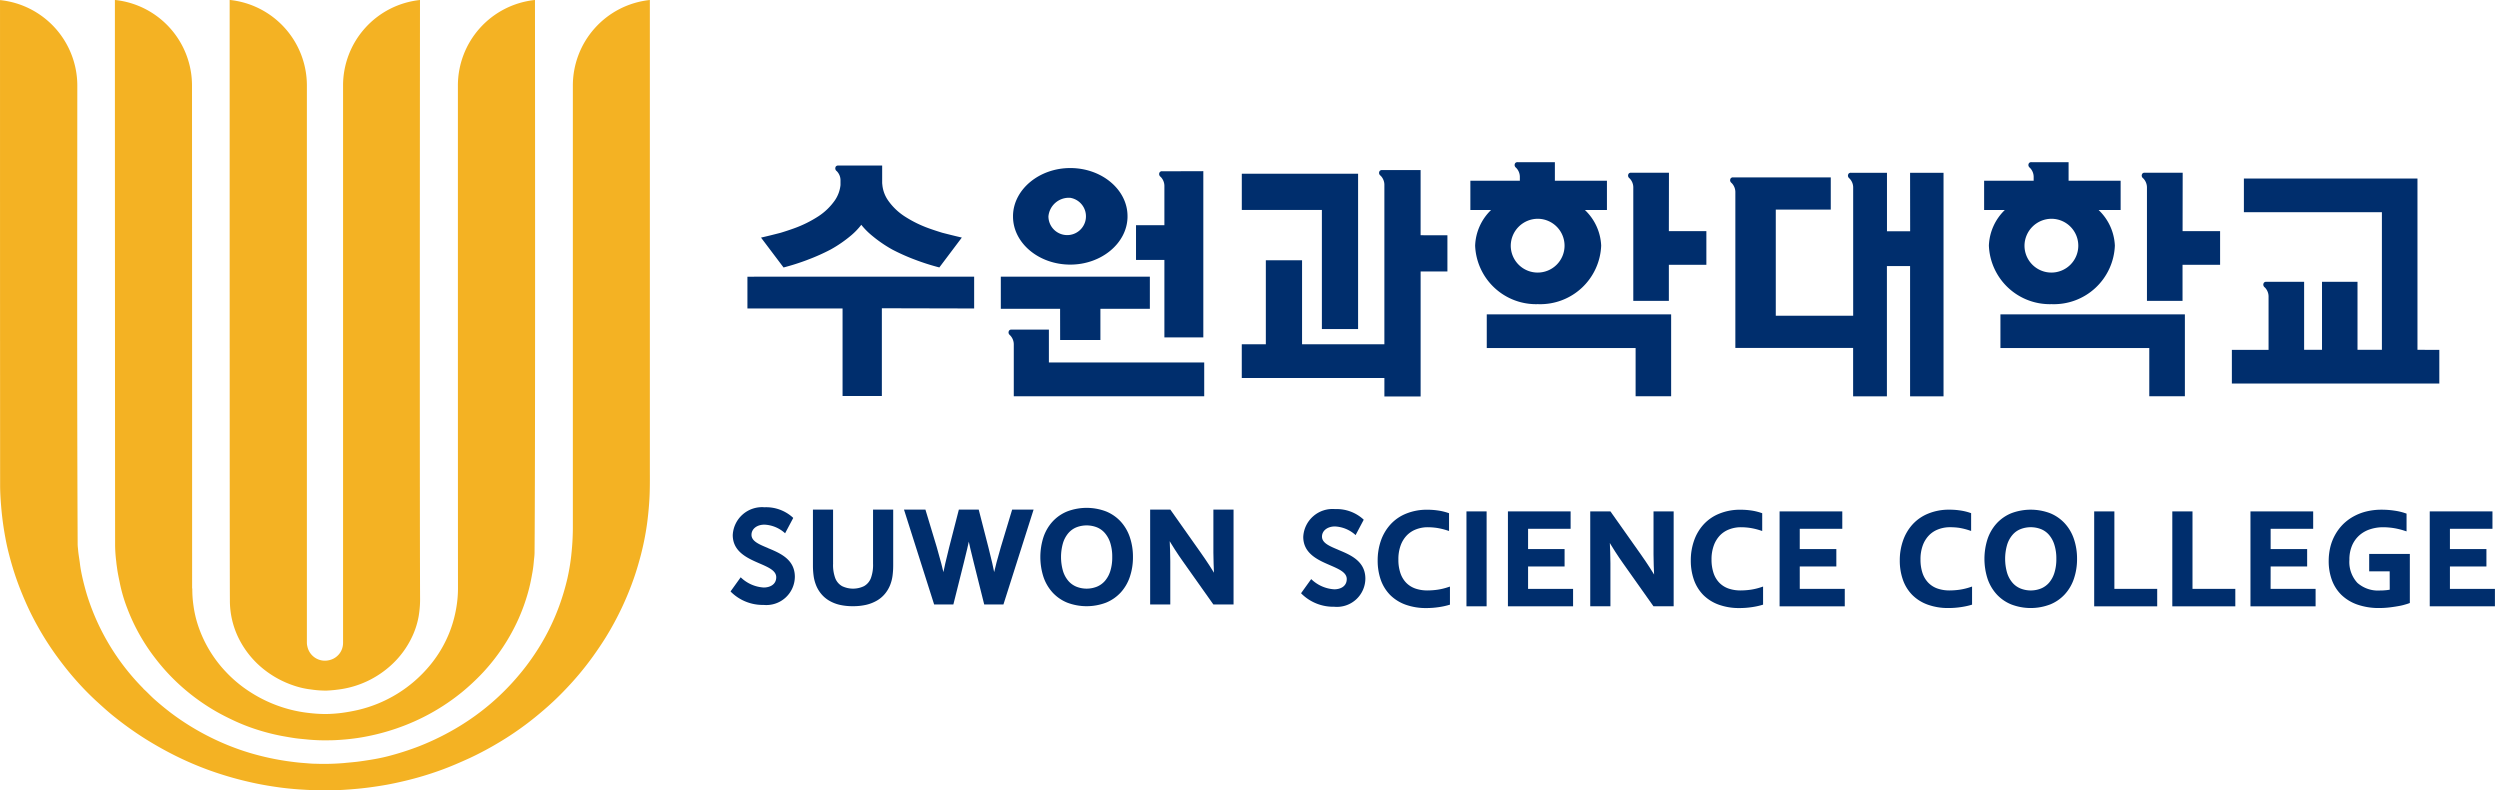 <svg xmlns="http://www.w3.org/2000/svg" width="184.5" height="58.314" viewBox="0 0 184.5 58.314"><defs><style>.a{fill:#f4b223;}.b,.c,.d{fill:#002e6d;}.b{stroke:rgba(0,0,0,0);}.c{stroke:#002e6d;stroke-miterlimit:10;stroke-width:0.25px;}</style></defs><g transform="translate(-820.786 -376.252)"><path class="a" d="M868.746,376.252h-.006a6.349,6.349,0,0,0-5.677,6.325c0,11.834,0,25.984,0,32.655,0,.378-.025,1-.059,1.376-.017.227-.04.455-.065.684a15.6,15.6,0,0,1-.279,1.65,17.541,17.541,0,0,1-.593,2,16.606,16.606,0,0,1-1.832,3.6,16.782,16.782,0,0,1-1.25,1.646,17.738,17.738,0,0,1-4.274,3.649,19.245,19.245,0,0,1-2.966,1.477,20.813,20.813,0,0,1-2.392.764c-.4.1-.816.182-1.23.248-.346.054-.69.11-1.038.15-.312.035-.623.059-.935.091a17.614,17.614,0,0,1-2.077.049c-.307,0-.616-.037-.921-.057-.282-.022-.565-.054-.849-.091a19.482,19.482,0,0,1-3.1-.657,18.284,18.284,0,0,1-2.907-1.157,18.521,18.521,0,0,1-2.909-1.8q-.627-.479-1.221-1.008c-.224-.2-.431-.42-.65-.628-.048-.046-.1-.091-.148-.136v-.014a16.967,16.967,0,0,1-4.121-6.779c-.136-.418-.316-1.111-.407-1.54-.059-.278-.114-.559-.148-.841-.04-.349-.108-.694-.14-1.043-.012-.154-.035-.306-.035-.461-.051-11.156-.032-21.555-.025-33.815a6.353,6.353,0,0,0-5.68-6.328l-.025,0c0,11.522,0,24.273.008,35.8,0,.529.035,1.063.079,1.594a22.6,22.6,0,0,0,.307,2.278c.094.531.222,1.059.364,1.58.13.475.273.947.435,1.413.185.535.393,1.059.617,1.579a20.333,20.333,0,0,0,.958,1.947,21.653,21.653,0,0,0,1.4,2.2c.429.589.877,1.162,1.356,1.707a21.1,21.1,0,0,0,1.6,1.646c.452.41.9.822,1.384,1.2a24.328,24.328,0,0,0,2.281,1.616c.716.443,1.447.855,2.2,1.227a23.757,23.757,0,0,0,2.4,1.029,25.3,25.3,0,0,0,2.936.867c.738.174,1.48.306,2.227.409.515.072,1.035.123,1.557.159.756.052,1.515.079,2.271.066.608-.008,1.217-.045,1.826-.1.711-.06,1.417-.156,2.12-.275.545-.091,1.083-.211,1.619-.338a23.77,23.77,0,0,0,2.582-.776c.734-.265,1.447-.577,2.154-.9a23.735,23.735,0,0,0,2.236-1.2c.64-.384,1.256-.8,1.856-1.247.46-.341.9-.7,1.336-1.074a21.442,21.442,0,0,0,1.631-1.549,22.141,22.141,0,0,0,2.039-2.452c.324-.455.637-.915.932-1.39a22.251,22.251,0,0,0,2.088-4.409c.188-.543.349-1.1.494-1.653a20.294,20.294,0,0,0,.452-2.265c.071-.512.122-1.028.16-1.546.07-.92.053-1.839.053-2.754,0-11.053,0-23.331,0-34.383" transform="translate(0 0)"/><path class="a" d="M857.271,376.252a6.349,6.349,0,0,0-5.675,6.327c0,13.334,0,30.4.006,37.125a8.372,8.372,0,0,1-.1,1.251,9.128,9.128,0,0,1-.481,1.846,8.989,8.989,0,0,1-1.471,2.532,9.773,9.773,0,0,1-5.37,3.324c-.393.088-.787.16-1.188.211a10.511,10.511,0,0,1-1.142.079,10.76,10.76,0,0,1-1.261-.079,9.847,9.847,0,0,1-2.048-.452,10.023,10.023,0,0,1-2.214-1.055,9.426,9.426,0,0,1-1.893-1.568,9.17,9.17,0,0,1-2.048-3.484,8.221,8.221,0,0,1-.306-1.369,8.319,8.319,0,0,1-.085-1.251l-.014-.015c0-3.689,0-22.163-.008-37.1a6.35,6.35,0,0,0-5.678-6.324h-.012c0,11.047.008,33.3.015,40.308a10.991,10.991,0,0,0,.085,1.148c.015.165.039.327.062.491.049.37.131.736.205,1.1a11.349,11.349,0,0,0,.543,1.844,14.267,14.267,0,0,0,2.085,3.713,14.923,14.923,0,0,0,1.563,1.736,15.3,15.3,0,0,0,2.878,2.149c.394.227.8.434,1.213.63a14.243,14.243,0,0,0,1.886.744,15.4,15.4,0,0,0,1.765.449c.347.063.691.125,1.042.174.295.04.593.062.889.093a13.712,13.712,0,0,0,1.631.056c.4,0,1.062-.048,1.463-.094s.8-.1,1.194-.179a16.106,16.106,0,0,0,1.677-.412,15.883,15.883,0,0,0,2.551-1.014,15.633,15.633,0,0,0,2.853-1.842,16.363,16.363,0,0,0,1.568-1.467,14.593,14.593,0,0,0,2.628-3.975,14.084,14.084,0,0,0,.7-1.954c.119-.426.211-.858.287-1.293a8.618,8.618,0,0,0,.13-.937c.019-.228.056-.455.057-.685.056-6.5.04-29.314.031-40.785Z" transform="translate(2.983 0)"/><path class="a" d="M845.816,376.252h0a6.348,6.348,0,0,0-5.677,6.324c0,14.633,0,27.468,0,41.117a1.3,1.3,0,0,1-1.021,1.279,1.321,1.321,0,0,1-1.61-1,1.191,1.191,0,0,1-.039-.312c0-13.638,0-26.461,0-41.084a6.353,6.353,0,0,0-5.68-6.327h-.019c0,15.474,0,42.1.017,44.316a6.269,6.269,0,0,0,.653,2.8,6.755,6.755,0,0,0,1.775,2.222,7.229,7.229,0,0,0,2.321,1.271,6.092,6.092,0,0,0,1.244.278,7.293,7.293,0,0,0,1.143.082,10.077,10.077,0,0,0,1.1-.111,7.037,7.037,0,0,0,2.12-.693,7.149,7.149,0,0,0,1.487-1.022,6.661,6.661,0,0,0,1.64-2.224,5.986,5.986,0,0,0,.452-1.458,7.581,7.581,0,0,0,.1-1.386c-.029-8.184-.017-32.506-.006-44.076" transform="translate(5.965 0)"/><path class="b" d="M858.482,403.521c-.65-.27-1.212-.5-1.212-.975,0-.437.4-.75.958-.75a2.418,2.418,0,0,1,1.457.579l.065.059.6-1.131-.034-.037a2.93,2.93,0,0,0-2.082-.753,2.165,2.165,0,0,0-2.347,2.052c0,1.234,1.091,1.708,1.964,2.088.67.289,1.245.537,1.245,1.023,0,.56-.494.759-.92.759a2.66,2.66,0,0,1-1.646-.7l-.057-.054-.748,1.043.035.039a3.322,3.322,0,0,0,2.4.957,2.105,2.105,0,0,0,2.31-2.072c0-1.3-1.1-1.753-1.989-2.123" transform="translate(18.976 13.175)"/><path class="b" d="M862.569,407.584a4.106,4.106,0,0,1-.954-.1,2.656,2.656,0,0,1-.747-.3,2.129,2.129,0,0,1-.551-.477,2.249,2.249,0,0,1-.363-.631,2.783,2.783,0,0,1-.159-.627,5.522,5.522,0,0,1-.048-.767v-3.977h1.236v3.865a2.946,2.946,0,0,0,.171,1.12,1.276,1.276,0,0,0,.56.65,1.992,1.992,0,0,0,1.736,0,1.272,1.272,0,0,0,.562-.65,2.941,2.941,0,0,0,.171-1.12v-3.865h1.237v3.977a5.749,5.749,0,0,1-.048.767,2.787,2.787,0,0,1-.159.627,2.3,2.3,0,0,1-.367.631,2.076,2.076,0,0,1-.56.477,2.775,2.775,0,0,1-.759.3,4.151,4.151,0,0,1-.96.1" transform="translate(21.159 13.28)"/><path class="c" d="M862.569,407.584a4.106,4.106,0,0,1-.954-.1,2.656,2.656,0,0,1-.747-.3,2.129,2.129,0,0,1-.551-.477,2.249,2.249,0,0,1-.363-.631,2.783,2.783,0,0,1-.159-.627,5.522,5.522,0,0,1-.048-.767v-3.977h1.236v3.865a2.946,2.946,0,0,0,.171,1.12,1.276,1.276,0,0,0,.56.65,1.992,1.992,0,0,0,1.736,0,1.272,1.272,0,0,0,.562-.65,2.941,2.941,0,0,0,.171-1.12v-3.865h1.237v3.977a5.749,5.749,0,0,1-.048.767,2.787,2.787,0,0,1-.159.627,2.3,2.3,0,0,1-.367.631,2.076,2.076,0,0,1-.56.477,2.775,2.775,0,0,1-.759.3A4.151,4.151,0,0,1,862.569,407.584Z" transform="translate(21.159 13.28)"/><path class="b" d="M868.719,402.481q-.2.942-.454,1.947l-.758,3.027h-1.231l-2.145-6.751h1.318l.812,2.69c.245.844.445,1.609.6,2.29h.031q.222-1.1.515-2.254l.7-2.725h1.271l.7,2.725c.195.762.369,1.515.515,2.254h.031q.278-1.211.6-2.29l.812-2.69h1.319l-2.146,6.751h-1.231l-.756-3.027c-.173-.682-.324-1.333-.455-1.947Z" transform="translate(23.54 13.28)"/><path class="c" d="M868.719,402.481q-.2.942-.454,1.947l-.758,3.027h-1.231l-2.145-6.751h1.318l.812,2.69c.245.844.445,1.609.6,2.29h.031q.222-1.1.515-2.254l.7-2.725h1.271l.7,2.725c.195.762.369,1.515.515,2.254h.031q.278-1.211.6-2.29l.812-2.69h1.319l-2.146,6.751h-1.231l-.756-3.027c-.173-.682-.324-1.333-.455-1.947Z" transform="translate(23.54 13.28)"/><path class="b" d="M877.207,404.125a4.355,4.355,0,0,1-.221,1.417,3.12,3.12,0,0,1-.642,1.108,2.905,2.905,0,0,1-1.034.722,3.909,3.909,0,0,1-2.792,0,2.889,2.889,0,0,1-1.034-.722,3.121,3.121,0,0,1-.642-1.108,4.685,4.685,0,0,1,0-2.832,3.127,3.127,0,0,1,.642-1.109,2.887,2.887,0,0,1,1.034-.721,3.909,3.909,0,0,1,2.792,0,2.9,2.9,0,0,1,1.034.721,3.127,3.127,0,0,1,.642,1.109,4.353,4.353,0,0,1,.221,1.415m-1.279,0a3.488,3.488,0,0,0-.15-1.077,2.21,2.21,0,0,0-.42-.768,1.68,1.68,0,0,0-.636-.46,2.212,2.212,0,0,0-1.616,0,1.667,1.667,0,0,0-.636.46,2.184,2.184,0,0,0-.418.768,3.872,3.872,0,0,0,0,2.154,2.157,2.157,0,0,0,.418.768,1.7,1.7,0,0,0,.636.458,2.172,2.172,0,0,0,1.616,0,1.71,1.71,0,0,0,.636-.458,2.182,2.182,0,0,0,.42-.768,3.467,3.467,0,0,0,.15-1.077" transform="translate(27.066 13.235)"/><path class="c" d="M877.207,404.125a4.355,4.355,0,0,1-.221,1.417,3.12,3.12,0,0,1-.642,1.108,2.905,2.905,0,0,1-1.034.722,3.909,3.909,0,0,1-2.792,0,2.889,2.889,0,0,1-1.034-.722,3.121,3.121,0,0,1-.642-1.108,4.685,4.685,0,0,1,0-2.832,3.127,3.127,0,0,1,.642-1.109,2.887,2.887,0,0,1,1.034-.721,3.909,3.909,0,0,1,2.792,0,2.9,2.9,0,0,1,1.034.721,3.127,3.127,0,0,1,.642,1.109A4.353,4.353,0,0,1,877.207,404.125Zm-1.279,0a3.488,3.488,0,0,0-.15-1.077,2.21,2.21,0,0,0-.42-.768,1.68,1.68,0,0,0-.636-.46,2.212,2.212,0,0,0-1.616,0,1.667,1.667,0,0,0-.636.46,2.184,2.184,0,0,0-.418.768,3.872,3.872,0,0,0,0,2.154,2.157,2.157,0,0,0,.418.768,1.7,1.7,0,0,0,.636.458,2.172,2.172,0,0,0,1.616,0,1.71,1.71,0,0,0,.636-.458,2.182,2.182,0,0,0,.42-.768A3.467,3.467,0,0,0,875.928,404.125Z" transform="translate(27.066 13.235)"/><path class="b" d="M879.391,403.844q.729,1.035,1.182,1.836h.029c-.038-.878-.06-1.517-.06-1.918v-3.057h1.238v6.751h-1.3l-2.2-3.108c-.387-.54-.789-1.162-1.2-1.873h-.029c.04.829.06,1.469.06,1.924v3.057h-1.236v-6.751h1.3Z" transform="translate(29.917 13.28)"/><path class="c" d="M879.391,403.844q.729,1.035,1.182,1.836h.029c-.038-.878-.06-1.517-.06-1.918v-3.057h1.238v6.751h-1.3l-2.2-3.108c-.387-.54-.789-1.162-1.2-1.873h-.029c.04.829.06,1.469.06,1.924v3.057h-1.236v-6.751h1.3Z" transform="translate(29.917 13.28)"/><path class="d" d="M885.766,403.607c-.65-.272-1.21-.5-1.21-.978,0-.432.4-.748.957-.748a2.429,2.429,0,0,1,1.457.579l.065.06.6-1.133-.034-.037a2.93,2.93,0,0,0-2.078-.75,2.165,2.165,0,0,0-2.35,2.049c0,1.236,1.091,1.71,1.968,2.089.667.289,1.242.537,1.242,1.023,0,.562-.494.759-.918.759a2.656,2.656,0,0,1-1.648-.7l-.057-.054-.748,1.042.037.042a3.328,3.328,0,0,0,2.4.957,2.1,2.1,0,0,0,2.308-2.071c0-1.3-1.1-1.756-1.989-2.125" transform="translate(33.793 13.223)"/><path class="b" d="M890.346,401.755a2.514,2.514,0,0,0-.932.167,1.987,1.987,0,0,0-.731.483,2.217,2.217,0,0,0-.477.785,3.084,3.084,0,0,0-.171,1.066,3.185,3.185,0,0,0,.156,1.049,2.034,2.034,0,0,0,.449.753,1.873,1.873,0,0,0,.714.458,2.8,2.8,0,0,0,.957.153,5.459,5.459,0,0,0,.782-.059,4.716,4.716,0,0,0,.747-.179V407.5a5.211,5.211,0,0,1-.761.159,5.843,5.843,0,0,1-.849.06,4.271,4.271,0,0,1-1.511-.247,2.956,2.956,0,0,1-1.088-.69,2.916,2.916,0,0,1-.656-1.069,4.174,4.174,0,0,1-.219-1.376,4.282,4.282,0,0,1,.235-1.435,3.339,3.339,0,0,1,.677-1.143,3.01,3.01,0,0,1,1.1-.762,3.883,3.883,0,0,1,1.5-.284,5.424,5.424,0,0,1,.812.057,4.039,4.039,0,0,1,.693.165v1.051a5.059,5.059,0,0,0-.753-.179,4.9,4.9,0,0,0-.68-.048" transform="translate(35.827 13.282)"/><path class="c" d="M890.346,401.755a2.514,2.514,0,0,0-.932.167,1.987,1.987,0,0,0-.731.483,2.217,2.217,0,0,0-.477.785,3.084,3.084,0,0,0-.171,1.066,3.185,3.185,0,0,0,.156,1.049,2.034,2.034,0,0,0,.449.753,1.873,1.873,0,0,0,.714.458,2.8,2.8,0,0,0,.957.153,5.459,5.459,0,0,0,.782-.059,4.716,4.716,0,0,0,.747-.179V407.5a5.211,5.211,0,0,1-.761.159,5.843,5.843,0,0,1-.849.06,4.271,4.271,0,0,1-1.511-.247,2.956,2.956,0,0,1-1.088-.69,2.916,2.916,0,0,1-.656-1.069,4.174,4.174,0,0,1-.219-1.376,4.282,4.282,0,0,1,.235-1.435,3.339,3.339,0,0,1,.677-1.143,3.01,3.01,0,0,1,1.1-.762,3.883,3.883,0,0,1,1.5-.284,5.424,5.424,0,0,1,.812.057,4.039,4.039,0,0,1,.693.165v1.051a5.059,5.059,0,0,0-.753-.179A4.9,4.9,0,0,0,890.346,401.755Z" transform="translate(35.827 13.282)"/><rect class="b" width="1.237" height="6.754" transform="translate(929.136 414.118)"/><rect class="c" width="1.237" height="6.754" transform="translate(929.136 414.118)"/><path class="b" d="M894.223,406.51h3.321v1.035h-4.558v-6.754h4.376v1.034h-3.139v1.746h2.694v1.035h-2.694Z" transform="translate(39.21 13.327)"/><path class="c" d="M894.223,406.51h3.321v1.035h-4.558v-6.754h4.376v1.034h-3.139v1.746h2.694v1.035h-2.694Z" transform="translate(39.21 13.327)"/><path class="b" d="M900.442,403.931q.727,1.035,1.182,1.836h.029c-.04-.88-.06-1.517-.06-1.917v-3.06h1.236v6.754h-1.3l-2.2-3.109c-.387-.54-.785-1.164-1.2-1.872H898.1q.062,1.238.062,1.923v3.058h-1.239v-6.754h1.3Z" transform="translate(41.348 13.327)"/><path class="c" d="M900.442,403.931q.727,1.035,1.182,1.836h.029c-.04-.88-.06-1.517-.06-1.917v-3.06h1.236v6.754h-1.3l-2.2-3.109c-.387-.54-.785-1.164-1.2-1.872H898.1q.062,1.238.062,1.923v3.058h-1.239v-6.754h1.3Z" transform="translate(41.348 13.327)"/><path class="b" d="M905.323,401.755a2.507,2.507,0,0,0-.931.167,1.982,1.982,0,0,0-.733.483,2.256,2.256,0,0,0-.475.785,3.077,3.077,0,0,0-.173,1.066,3.233,3.233,0,0,0,.157,1.049,1.994,1.994,0,0,0,.449.753,1.875,1.875,0,0,0,.714.458,2.8,2.8,0,0,0,.957.153,5.457,5.457,0,0,0,.782-.059,4.659,4.659,0,0,0,.745-.179V407.5a5.092,5.092,0,0,1-.761.159,5.831,5.831,0,0,1-.849.06,4.253,4.253,0,0,1-1.508-.247,2.961,2.961,0,0,1-1.089-.69,2.914,2.914,0,0,1-.656-1.069,4.133,4.133,0,0,1-.221-1.376,4.239,4.239,0,0,1,.236-1.435,3.292,3.292,0,0,1,.676-1.143,3.032,3.032,0,0,1,1.107-.762,3.879,3.879,0,0,1,1.5-.284,5.474,5.474,0,0,1,.813.057,3.977,3.977,0,0,1,.688.165v1.051a4.989,4.989,0,0,0-.75-.179,4.91,4.91,0,0,0-.682-.048" transform="translate(43.961 13.282)"/><path class="c" d="M905.323,401.755a2.507,2.507,0,0,0-.931.167,1.982,1.982,0,0,0-.733.483,2.256,2.256,0,0,0-.475.785,3.077,3.077,0,0,0-.173,1.066,3.233,3.233,0,0,0,.157,1.049,1.994,1.994,0,0,0,.449.753,1.875,1.875,0,0,0,.714.458,2.8,2.8,0,0,0,.957.153,5.457,5.457,0,0,0,.782-.059,4.659,4.659,0,0,0,.745-.179V407.5a5.092,5.092,0,0,1-.761.159,5.831,5.831,0,0,1-.849.06,4.253,4.253,0,0,1-1.508-.247,2.961,2.961,0,0,1-1.089-.69,2.914,2.914,0,0,1-.656-1.069,4.133,4.133,0,0,1-.221-1.376,4.239,4.239,0,0,1,.236-1.435,3.292,3.292,0,0,1,.676-1.143,3.032,3.032,0,0,1,1.107-.762,3.879,3.879,0,0,1,1.5-.284,5.474,5.474,0,0,1,.813.057,3.977,3.977,0,0,1,.688.165v1.051a4.989,4.989,0,0,0-.75-.179A4.91,4.91,0,0,0,905.323,401.755Z" transform="translate(43.961 13.282)"/><path class="b" d="M907.218,406.51h3.321v1.035h-4.56v-6.754h4.377v1.034h-3.139v1.746h2.7v1.035h-2.7Z" transform="translate(46.266 13.327)"/><path class="c" d="M907.218,406.51h3.321v1.035h-4.56v-6.754h4.377v1.034h-3.139v1.746h2.7v1.035h-2.7Z" transform="translate(46.266 13.327)"/><path class="b" d="M915.318,401.754a2.5,2.5,0,0,0-.932.168,1.975,1.975,0,0,0-.731.483,2.24,2.24,0,0,0-.478.785,3.081,3.081,0,0,0-.171,1.066,3.226,3.226,0,0,0,.156,1.049,2.014,2.014,0,0,0,.451.753,1.862,1.862,0,0,0,.714.458,2.793,2.793,0,0,0,.955.153,5.444,5.444,0,0,0,.782-.059,4.644,4.644,0,0,0,.747-.179V407.5a5.312,5.312,0,0,1-.762.157,5.78,5.78,0,0,1-.849.06,4.259,4.259,0,0,1-1.508-.247,2.942,2.942,0,0,1-1.088-.69,2.876,2.876,0,0,1-.656-1.071,4.114,4.114,0,0,1-.221-1.375,4.244,4.244,0,0,1,.236-1.435,3.345,3.345,0,0,1,.676-1.145,3.051,3.051,0,0,1,1.1-.761,3.885,3.885,0,0,1,1.5-.284,5.454,5.454,0,0,1,.812.057,3.989,3.989,0,0,1,.691.165v1.051A5.045,5.045,0,0,0,916,401.8a4.929,4.929,0,0,0-.681-.049" transform="translate(49.388 13.282)"/><path class="c" d="M915.318,401.754a2.5,2.5,0,0,0-.932.168,1.975,1.975,0,0,0-.731.483,2.24,2.24,0,0,0-.478.785,3.081,3.081,0,0,0-.171,1.066,3.226,3.226,0,0,0,.156,1.049,2.014,2.014,0,0,0,.451.753,1.862,1.862,0,0,0,.714.458,2.793,2.793,0,0,0,.955.153,5.444,5.444,0,0,0,.782-.059,4.644,4.644,0,0,0,.747-.179V407.5a5.312,5.312,0,0,1-.762.157,5.78,5.78,0,0,1-.849.06,4.259,4.259,0,0,1-1.508-.247,2.942,2.942,0,0,1-1.088-.69,2.876,2.876,0,0,1-.656-1.071,4.114,4.114,0,0,1-.221-1.375,4.244,4.244,0,0,1,.236-1.435,3.345,3.345,0,0,1,.676-1.145,3.051,3.051,0,0,1,1.1-.761,3.885,3.885,0,0,1,1.5-.284,5.454,5.454,0,0,1,.812.057,3.989,3.989,0,0,1,.691.165v1.051A5.045,5.045,0,0,0,916,401.8,4.929,4.929,0,0,0,915.318,401.754Z" transform="translate(49.388 13.282)"/><path class="b" d="M922.36,404.212a4.36,4.36,0,0,1-.221,1.417,3.094,3.094,0,0,1-.642,1.108,2.851,2.851,0,0,1-1.034.721,3.887,3.887,0,0,1-2.792,0,2.861,2.861,0,0,1-1.034-.721,3.143,3.143,0,0,1-.642-1.108,4.678,4.678,0,0,1,0-2.83,3.137,3.137,0,0,1,.642-1.109,2.907,2.907,0,0,1,1.034-.724,3.931,3.931,0,0,1,2.792,0,2.9,2.9,0,0,1,1.034.724,3.088,3.088,0,0,1,.642,1.109,4.348,4.348,0,0,1,.221,1.413m-1.278,0a3.469,3.469,0,0,0-.151-1.076,2.171,2.171,0,0,0-.418-.772,1.671,1.671,0,0,0-.636-.458,2.212,2.212,0,0,0-1.615,0,1.635,1.635,0,0,0-.636.458,2.147,2.147,0,0,0-.42.772,3.869,3.869,0,0,0,0,2.153,2.158,2.158,0,0,0,.42.768,1.682,1.682,0,0,0,.636.458,2.171,2.171,0,0,0,1.615,0,1.721,1.721,0,0,0,.636-.458,2.183,2.183,0,0,0,.418-.768,3.486,3.486,0,0,0,.151-1.077" transform="translate(51.587 13.282)"/><path class="c" d="M922.36,404.212a4.36,4.36,0,0,1-.221,1.417,3.094,3.094,0,0,1-.642,1.108,2.851,2.851,0,0,1-1.034.721,3.887,3.887,0,0,1-2.792,0,2.861,2.861,0,0,1-1.034-.721,3.143,3.143,0,0,1-.642-1.108,4.678,4.678,0,0,1,0-2.83,3.137,3.137,0,0,1,.642-1.109,2.907,2.907,0,0,1,1.034-.724,3.931,3.931,0,0,1,2.792,0,2.9,2.9,0,0,1,1.034.724,3.088,3.088,0,0,1,.642,1.109A4.348,4.348,0,0,1,922.36,404.212Zm-1.278,0a3.469,3.469,0,0,0-.151-1.076,2.171,2.171,0,0,0-.418-.772,1.671,1.671,0,0,0-.636-.458,2.212,2.212,0,0,0-1.615,0,1.635,1.635,0,0,0-.636.458,2.147,2.147,0,0,0-.42.772,3.869,3.869,0,0,0,0,2.153,2.158,2.158,0,0,0,.42.768,1.682,1.682,0,0,0,.636.458,2.171,2.171,0,0,0,1.615,0,1.721,1.721,0,0,0,.636-.458,2.183,2.183,0,0,0,.418-.768A3.486,3.486,0,0,0,921.082,404.212Z" transform="translate(51.587 13.282)"/><path class="b" d="M922.264,400.792v5.717h3.16v1.037h-4.4v-6.754Z" transform="translate(54.438 13.327)"/><path class="c" d="M922.264,400.792v5.717h3.16v1.037h-4.4v-6.754Z" transform="translate(54.438 13.327)"/><path class="b" d="M926,400.792v5.717h3.16v1.037h-4.4v-6.754Z" transform="translate(56.467 13.327)"/><path class="c" d="M926,400.792v5.717h3.16v1.037h-4.4v-6.754Z" transform="translate(56.467 13.327)"/><path class="b" d="M929.736,406.51h3.321v1.035H928.5v-6.754h4.378v1.034h-3.139v1.746h2.694v1.035h-2.694Z" transform="translate(58.495 13.327)"/><path class="c" d="M929.736,406.51h3.321v1.035H928.5v-6.754h4.378v1.034h-3.139v1.746h2.694v1.035h-2.694Z" transform="translate(58.495 13.327)"/><path class="b" d="M936.741,405.01h-1.512v-1.035h2.75v3.409c-.1.037-.23.074-.386.117s-.332.074-.525.105-.393.06-.6.08-.407.031-.609.031a4.654,4.654,0,0,1-1.586-.247,3.093,3.093,0,0,1-1.132-.687,2.829,2.829,0,0,1-.675-1.059,3.883,3.883,0,0,1-.225-1.356,4.245,4.245,0,0,1,.117-1,3.519,3.519,0,0,1,.35-.883,3.449,3.449,0,0,1,.555-.735,3.4,3.4,0,0,1,.752-.56,3.739,3.739,0,0,1,.923-.356,4.535,4.535,0,0,1,1.077-.123,6.256,6.256,0,0,1,.969.073,4.2,4.2,0,0,1,.753.181v1.049a5.611,5.611,0,0,0-.795-.193,5.276,5.276,0,0,0-.81-.065,3.149,3.149,0,0,0-1.029.165,2.34,2.34,0,0,0-.83.483,2.253,2.253,0,0,0-.554.792,2.729,2.729,0,0,0-.2,1.085,2.393,2.393,0,0,0,.626,1.793,2.425,2.425,0,0,0,1.761.6,4.328,4.328,0,0,0,.44-.022,3.559,3.559,0,0,0,.4-.059Z" transform="translate(60.528 13.282)"/><path class="c" d="M936.741,405.01h-1.512v-1.035h2.75v3.409c-.1.037-.23.074-.386.117s-.332.074-.525.105-.393.06-.6.08-.407.031-.609.031a4.654,4.654,0,0,1-1.586-.247,3.093,3.093,0,0,1-1.132-.687,2.829,2.829,0,0,1-.675-1.059,3.883,3.883,0,0,1-.225-1.356,4.245,4.245,0,0,1,.117-1,3.519,3.519,0,0,1,.35-.883,3.449,3.449,0,0,1,.555-.735,3.4,3.4,0,0,1,.752-.56,3.739,3.739,0,0,1,.923-.356,4.535,4.535,0,0,1,1.077-.123,6.256,6.256,0,0,1,.969.073,4.2,4.2,0,0,1,.753.181v1.049a5.611,5.611,0,0,0-.795-.193,5.276,5.276,0,0,0-.81-.065,3.149,3.149,0,0,0-1.029.165,2.34,2.34,0,0,0-.83.483,2.253,2.253,0,0,0-.554.792,2.729,2.729,0,0,0-.2,1.085,2.393,2.393,0,0,0,.626,1.793,2.425,2.425,0,0,0,1.761.6,4.328,4.328,0,0,0,.44-.022,3.559,3.559,0,0,0,.4-.059Z" transform="translate(60.528 13.282)"/><path class="b" d="M938.312,406.51h3.321v1.035h-4.56v-6.754h4.378v1.034h-3.139v1.746h2.694v1.035h-2.694Z" transform="translate(63.153 13.327)"/><path class="c" d="M938.312,406.51h3.321v1.035h-4.56v-6.754h4.378v1.034h-3.139v1.746h2.694v1.035h-2.694Z" transform="translate(63.153 13.327)"/><path class="b" d="M856.533,389.487v2.345h7.021v6.456h2.9v-6.474l6.811.016v-2.345H857.124Z" transform="translate(19.413 7.187)"/><path class="b" d="M860.623,391.125a14.669,14.669,0,0,0,1.7-.758,9.476,9.476,0,0,0,1.5-1.032,5.031,5.031,0,0,0,.759-.79,5.328,5.328,0,0,0,.782.79,9.633,9.633,0,0,0,1.5,1.032,14.672,14.672,0,0,0,1.7.758,16.815,16.815,0,0,0,1.778.566l1.66-2.205c-.511-.116-1.122-.272-1.438-.353-.327-.1-.659-.208-.988-.326a8.72,8.72,0,0,1-1.818-.9,4.426,4.426,0,0,1-1.211-1.18,2.429,2.429,0,0,1-.41-1.117l-.014-.14v-1.3h-3.234a.232.232,0,0,0-.181.066.284.284,0,0,0-.045.133.256.256,0,0,0,.052.162.457.457,0,0,0,.062.059.956.956,0,0,1,.271.651h0v-.265h0v.637a2.443,2.443,0,0,1-.409,1.117,4.43,4.43,0,0,1-1.213,1.18,8.685,8.685,0,0,1-1.818.9c-.327.117-.661.228-.988.326-.316.082-.926.238-1.438.353l1.663,2.205a16.9,16.9,0,0,0,1.775-.566" transform="translate(19.767 4.298)"/><path class="b" d="M877.212,396.707h2.873V384.438l-1.971.006H877.05a.216.216,0,0,0-.179.066.258.258,0,0,0-.046.13.252.252,0,0,0,.114.219.966.966,0,0,1,.273.651v2.918h-2.094v2.56h2.094Z" transform="translate(29.506 4.446)"/><path class="b" d="M873.028,394.156H876v-2.3h3.65v-2.374h-11v2.374h4.375Z" transform="translate(25.996 7.187)"/><path class="b" d="M873.462,391.415c2.284,0,4.18-1.568,4.223-3.492l0-.086c0-1.955-1.9-3.548-4.225-3.548-2.284,0-4.177,1.566-4.225,3.49v.088c0,1.955,1.9,3.548,4.226,3.548m0-4.929a1.385,1.385,0,1,1-1.613,1.367,1.514,1.514,0,0,1,1.613-1.367" transform="translate(26.312 4.365)"/><path class="b" d="M872,392.016l-1.577,0v0h-1.176a.214.214,0,0,0-.179.066.274.274,0,0,0-.046.133.229.229,0,0,0,.054.159.255.255,0,0,0,.06.062.959.959,0,0,1,.273.65v.133l0,1.628v2.089h14.054v-2.494H872Z" transform="translate(26.194 8.561)"/><path class="b" d="M941.225,397.432V384.791H928.415v2.484H938.6v10.157h-1.8v-5.02H934.18v5.02H932.86v-5.02h-2.074v0h-.71a.22.22,0,0,0-.184.068.3.3,0,0,0-.045.131.266.266,0,0,0,.054.161.316.316,0,0,0,.062.059.951.951,0,0,1,.273.651v3.952h-2.708v2.484h15.31v-2.484Z" transform="translate(57.97 4.637)"/><path class="b" d="M916.46,393.772h10.985v3.558h2.627v-6.043H916.46Z" transform="translate(51.958 8.165)"/><path class="b" d="M926.239,384.513h-2.8a.205.205,0,0,0-.177.068.271.271,0,0,0-.046.13.246.246,0,0,0,.052.162.365.365,0,0,0,.062.059.961.961,0,0,1,.272.648v8.388h2.626v-2.66H929v-2.484h-2.768Z" transform="translate(55.629 4.486)"/><path class="b" d="M916.816,388.835h-1.71v-4.318l-1.48,0v0h-1.176a.216.216,0,0,0-.179.068.269.269,0,0,0-.045.13.245.245,0,0,0,.052.162.361.361,0,0,0,.06.06.939.939,0,0,1,.273.648v9.481H906.9v-7.833h4.058v-2.376h-7.2a.215.215,0,0,0-.181.066.289.289,0,0,0-.048.133.252.252,0,0,0,.054.16.44.44,0,0,0,.06.059.951.951,0,0,1,.273.651v11.516h8.691v3.571h2.494V391.4h1.71v9.613h2.469V384.518h-2.469Z" transform="translate(44.939 4.486)"/><path class="b" d="M920.68,394.487a4.5,4.5,0,0,0,4.649-4.319,3.849,3.849,0,0,0-1.2-2.629h1.626V385.38h-3.841v-1.372h-2.742a.221.221,0,0,0-.179.068.3.3,0,0,0-.046.131.26.26,0,0,0,.054.162.319.319,0,0,0,.062.059.959.959,0,0,1,.273.651v.3h-3.656v2.159h1.529a3.845,3.845,0,0,0-1.177,2.629,4.5,4.5,0,0,0,4.649,4.319m0-6.3a1.985,1.985,0,1,1-2.021,1.983,2,2,0,0,1,2.021-1.983" transform="translate(51.534 4.212)"/><path class="b" d="M891.893,393.772h10.985v3.558H905.5v-6.043H891.893Z" transform="translate(38.616 8.165)"/><path class="b" d="M901.669,384.513h-2.791a.21.21,0,0,0-.18.068.252.252,0,0,0-.046.13.255.255,0,0,0,.052.162.38.38,0,0,0,.063.059.954.954,0,0,1,.27.648v8.388h2.625v-2.66h2.768v-2.484h-2.768Z" transform="translate(42.286 4.486)"/><path class="b" d="M896.112,394.487a4.5,4.5,0,0,0,4.649-4.319,3.853,3.853,0,0,0-1.2-2.629h1.625V385.38h-3.842v-1.372H894.6a.222.222,0,0,0-.181.068.282.282,0,0,0-.046.131.25.25,0,0,0,.054.162.424.424,0,0,0,.06.059.959.959,0,0,1,.272.651v.3h-3.652v2.159h1.529a3.846,3.846,0,0,0-1.177,2.629,4.5,4.5,0,0,0,4.649,4.319m0-6.3a1.985,1.985,0,1,1-2.02,1.983,2,2,0,0,1,2.02-1.983" transform="translate(38.192 4.212)"/><path class="b" d="M888.759,396.024h-2.672v-8.79h-5.91v-2.673h8.582Z" transform="translate(32.254 4.512)"/><path class="b" d="M893.373,389.195v-3.558h0l0-1.251h-2.836a.225.225,0,0,0-.185.066.309.309,0,0,0-.045.131.243.243,0,0,0,.054.162.317.317,0,0,0,.062.059.952.952,0,0,1,.276.647v.434h0v11.359h-6.075v-6.2h-2.673v6.2h-1.776v2.489H890.7v1.359h2.674v-9.224h1.977v-2.671Z" transform="translate(32.254 4.417)"/></g></svg>